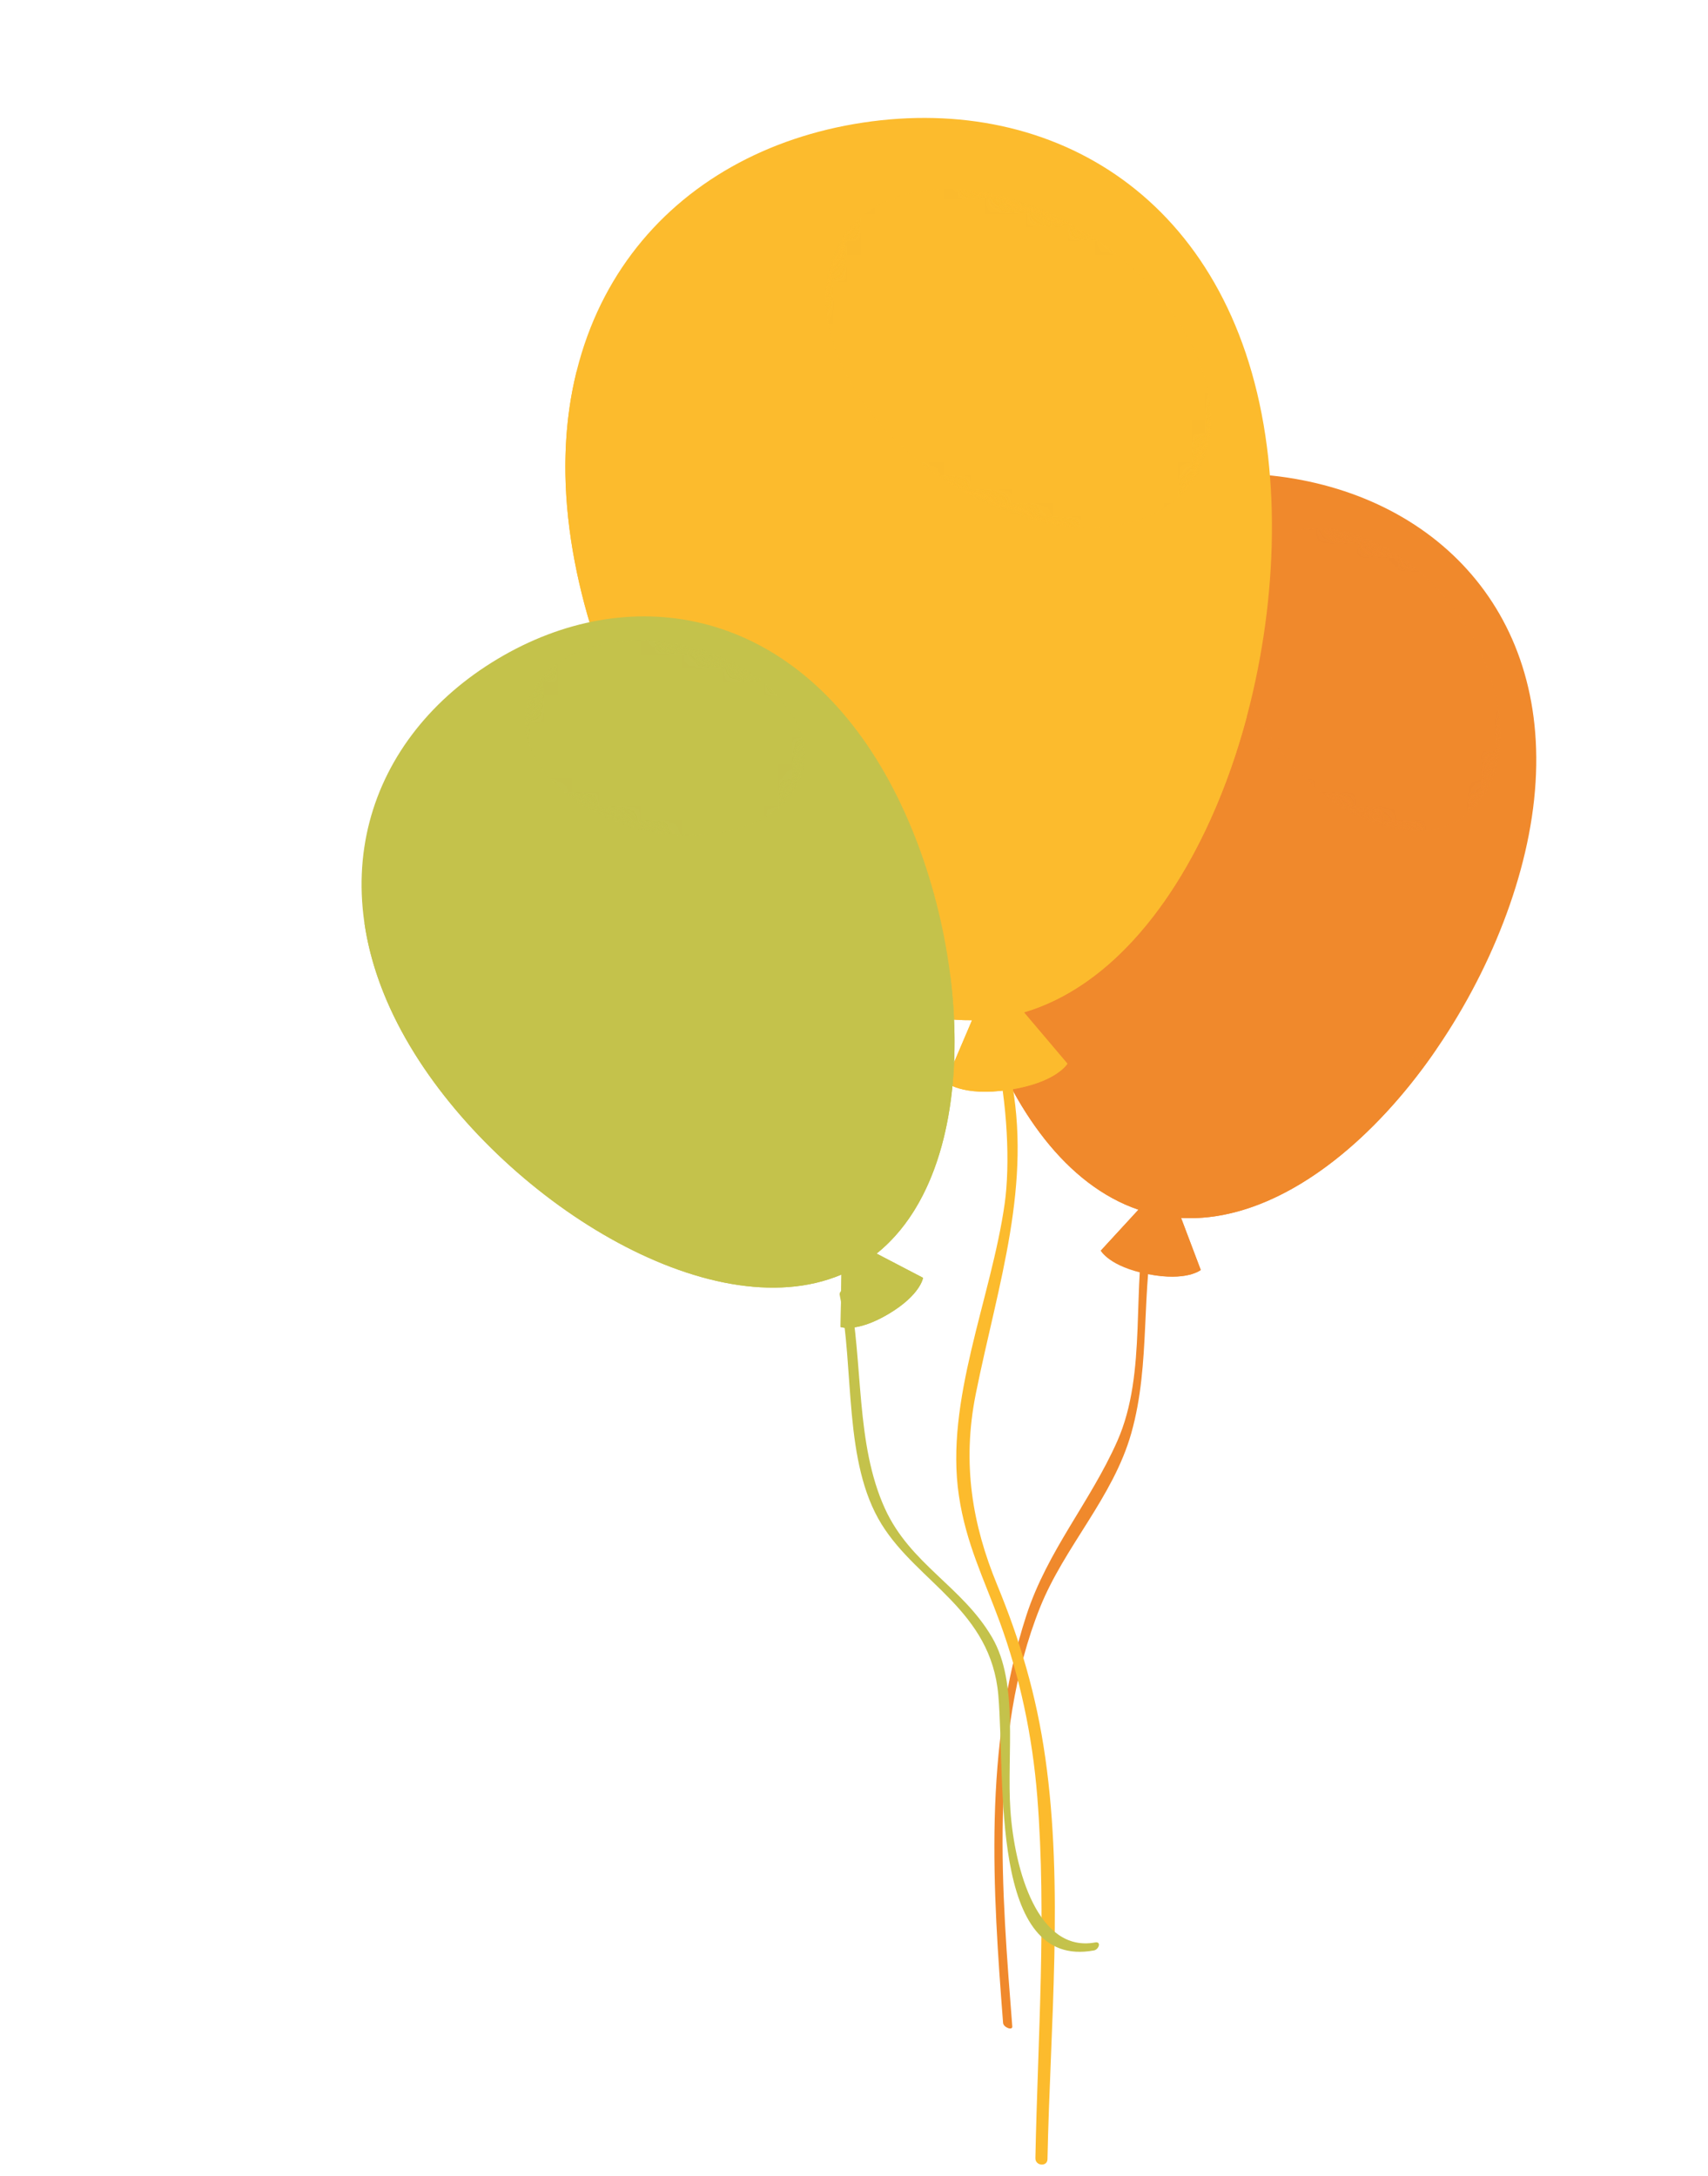 <svg width="124" height="158" viewBox="0 0 124 158" fill="none" xmlns="http://www.w3.org/2000/svg">
<path d="M83.917 88.491C82.774 93.667 83.581 98.917 82.132 104.045C80.809 108.723 77.284 112.266 75.507 116.697C71.74 126.096 72.749 137.527 73.491 147.118C73.514 147.442 72.848 147.186 72.823 146.864C72.075 137.208 71.391 126.898 74.512 117.282C76.039 112.583 79.161 109.038 81.113 104.627C83.333 99.615 82.098 93.432 83.275 88.103C83.34 87.814 83.996 88.139 83.917 88.491Z" fill="#F0892C"/>
<path d="M69.604 52.613C72.325 38.55 83.08 32.641 94.507 34.852C105.936 37.066 113.709 46.559 110.988 60.623C108.391 74.043 96.739 89.009 85.747 88.422L87.174 92.199C87.174 92.199 86.159 93.047 83.351 92.503C80.541 91.959 79.917 90.796 79.917 90.796L82.65 87.824C72.232 84.266 67.006 66.034 69.604 52.613Z" fill="#F0892C"/>
<mask id="mask0_284_41968" style="mask-type:luminance" maskUnits="userSpaceOnUse" x="57" y="42" width="55" height="56">
<path d="M111.295 57.273L72.739 42.987L57.841 83.197L96.397 97.483L111.295 57.273Z" fill="white"/>
</mask>
<g mask="url(#mask0_284_41968)">
<path d="M83.351 92.503C80.542 91.959 79.917 90.795 79.917 90.795L82.65 87.824C72.232 84.266 67.007 66.034 69.603 52.613C70.32 48.907 71.597 45.767 73.295 43.194C76.213 54.694 85.647 84.112 104.3 76.152C99.316 83.418 92.41 88.78 85.746 88.422L87.174 92.198C87.174 92.198 86.159 93.048 83.351 92.503Z" fill="#F0892C"/>
</g>
<mask id="mask1_284_41968" style="mask-type:luminance" maskUnits="userSpaceOnUse" x="85" y="36" width="28" height="27">
<path d="M112.96 44.172L92.232 36.492L85.562 54.494L106.29 62.174L112.96 44.172Z" fill="white"/>
</mask>
<g mask="url(#mask1_284_41968)">
<g opacity="0.5">
<mask id="mask2_284_41968" style="mask-type:luminance" maskUnits="userSpaceOnUse" x="85" y="36" width="28" height="27">
<path d="M112.96 44.172L92.232 36.492L85.562 54.494L106.29 62.174L112.96 44.172Z" fill="white"/>
</mask>
<g mask="url(#mask2_284_41968)">
<path d="M92.633 54.033C96.525 59.518 102.645 61.86 106.305 59.266C109.964 56.669 109.778 50.121 105.889 44.634C101.998 39.147 95.876 36.806 92.217 39.402C88.558 41.997 88.744 48.547 92.633 54.033Z" fill="#F0892C"/>
</g>
</g>
</g>
<path d="M67.271 67.604C71.048 68.331 72.473 73.712 73.351 77.998C74.986 85.967 72.467 93.154 70.85 101.152C69.81 106.289 70.621 110.757 72.383 115.035C74.045 119.069 75.231 122.991 75.891 127.631C77.228 137.023 76.245 147.099 76.047 156.76C76.036 157.319 75.157 157.255 75.169 156.679C75.345 147.918 75.99 139.099 75.308 130.46C74.951 125.973 74.03 121.71 72.583 117.757C71.45 114.662 70.136 112.077 69.617 108.597C68.584 101.674 71.96 94.28 72.938 87.393C73.734 81.791 72.233 69.435 67.162 68.459C66.632 68.356 66.729 67.499 67.271 67.604Z" fill="#FCBB2D"/>
<path d="M41.458 39.215C38.87 22.087 48.738 11.001 62.656 8.9C76.576 6.799 89.278 14.476 91.862 31.605C94.331 47.952 87.105 69.72 74.338 73.498L77.493 77.224C77.493 77.224 76.68 78.604 73.258 79.119C69.838 79.636 68.654 78.56 68.654 78.56L70.569 74.067C57.257 74.228 43.924 55.562 41.458 39.215Z" fill="#FCBB2D"/>
<path d="M73.258 79.119C69.838 79.635 68.654 78.559 68.654 78.559L70.569 74.067C57.257 74.228 43.924 55.562 41.458 39.215C40.776 34.7 40.958 30.607 41.854 26.986C49.831 38.913 72.482 68.625 90.522 52.009C87.78 62.307 82.078 71.209 74.338 73.497L77.493 77.224C77.493 77.224 76.68 78.604 73.258 79.119Z" fill="#FCBB2D"/>
<mask id="mask3_284_41968" style="mask-type:luminance" maskUnits="userSpaceOnUse" x="55" y="10" width="37" height="32">
<path d="M91.928 21.213L63.4 10.644L55.931 30.805L84.459 41.375L91.928 21.213Z" fill="white"/>
</mask>
<g mask="url(#mask3_284_41968)">
<g opacity="0.4">
<mask id="mask4_284_41968" style="mask-type:luminance" maskUnits="userSpaceOnUse" x="55" y="10" width="37" height="32">
<path d="M91.928 21.213L63.4 10.644L55.931 30.805L84.459 41.375L91.928 21.213Z" fill="white"/>
</mask>
<g mask="url(#mask4_284_41968)">
<path d="M67.984 34.464C74.98 39.385 83.318 39.589 86.602 34.919C89.886 30.251 86.875 22.477 79.877 17.554C72.876 12.633 64.541 12.427 61.258 17.098C57.973 21.766 60.983 29.541 67.984 34.464Z" fill="#FCBB2D"/>
</g>
</g>
</g>
<path d="M61.641 93.723C62.692 99.001 62.087 104.777 64.245 109.521C66.09 113.568 69.869 115.176 72.027 118.879C73.972 122.213 73.082 127.352 73.353 131.382C73.654 135.83 75.374 141.783 79.51 141.02C79.976 140.936 79.777 141.536 79.418 141.601C71.817 143.003 73.007 129.262 72.479 123.087C71.952 116.905 66.644 114.916 64.01 110.673C61.206 106.158 62.048 99.472 60.962 94.009C60.892 93.657 61.571 93.367 61.641 93.723Z" fill="#C4C24B"/>
<path d="M29.784 75.97C22.86 64.369 26.711 53.455 36.139 47.83C45.565 42.203 57 43.996 63.921 55.597C70.528 66.669 71.738 84.516 63.64 91.01L67.014 92.769C67.014 92.769 66.836 94.003 64.519 95.386C62.2 96.769 61.029 96.342 61.029 96.342L61.086 92.534C51.522 96.58 36.39 87.042 29.784 75.97Z" fill="#C4C24B"/>
<path d="M64.519 95.386C62.2 96.769 61.029 96.342 61.029 96.342L61.086 92.534C51.522 96.58 36.39 87.041 29.784 75.97C27.957 72.912 26.881 69.904 26.46 67.025C35.739 73.28 60.861 88.041 68.977 70.721C70.038 78.963 68.549 87.073 63.64 91.009L67.014 92.769C67.014 92.769 66.837 94.003 64.519 95.386Z" fill="#C4C24B"/>
<mask id="mask5_284_41968" style="mask-type:luminance" maskUnits="userSpaceOnUse" x="36" y="43" width="25" height="21">
<path d="M60.266 50.628L41.069 43.515L36.251 56.52L55.447 63.632L60.266 50.628Z" fill="white"/>
</mask>
<g mask="url(#mask5_284_41968)">
<g opacity="0.4">
<mask id="mask6_284_41968" style="mask-type:luminance" maskUnits="userSpaceOnUse" x="36" y="43" width="25" height="21">
<path d="M60.266 50.628L41.069 43.515L36.251 56.52L55.447 63.632L60.266 50.628Z" fill="white"/>
</mask>
<g mask="url(#mask6_284_41968)">
<path d="M46.728 60.262C52.265 61.528 57.437 59.559 58.283 55.865C59.127 52.171 55.322 48.151 49.787 46.884C44.251 45.619 39.077 47.588 38.234 51.281C37.388 54.976 41.191 58.997 46.728 60.262Z" fill="#C4C24B"/>
</g>
</g>
</g>
</svg>
